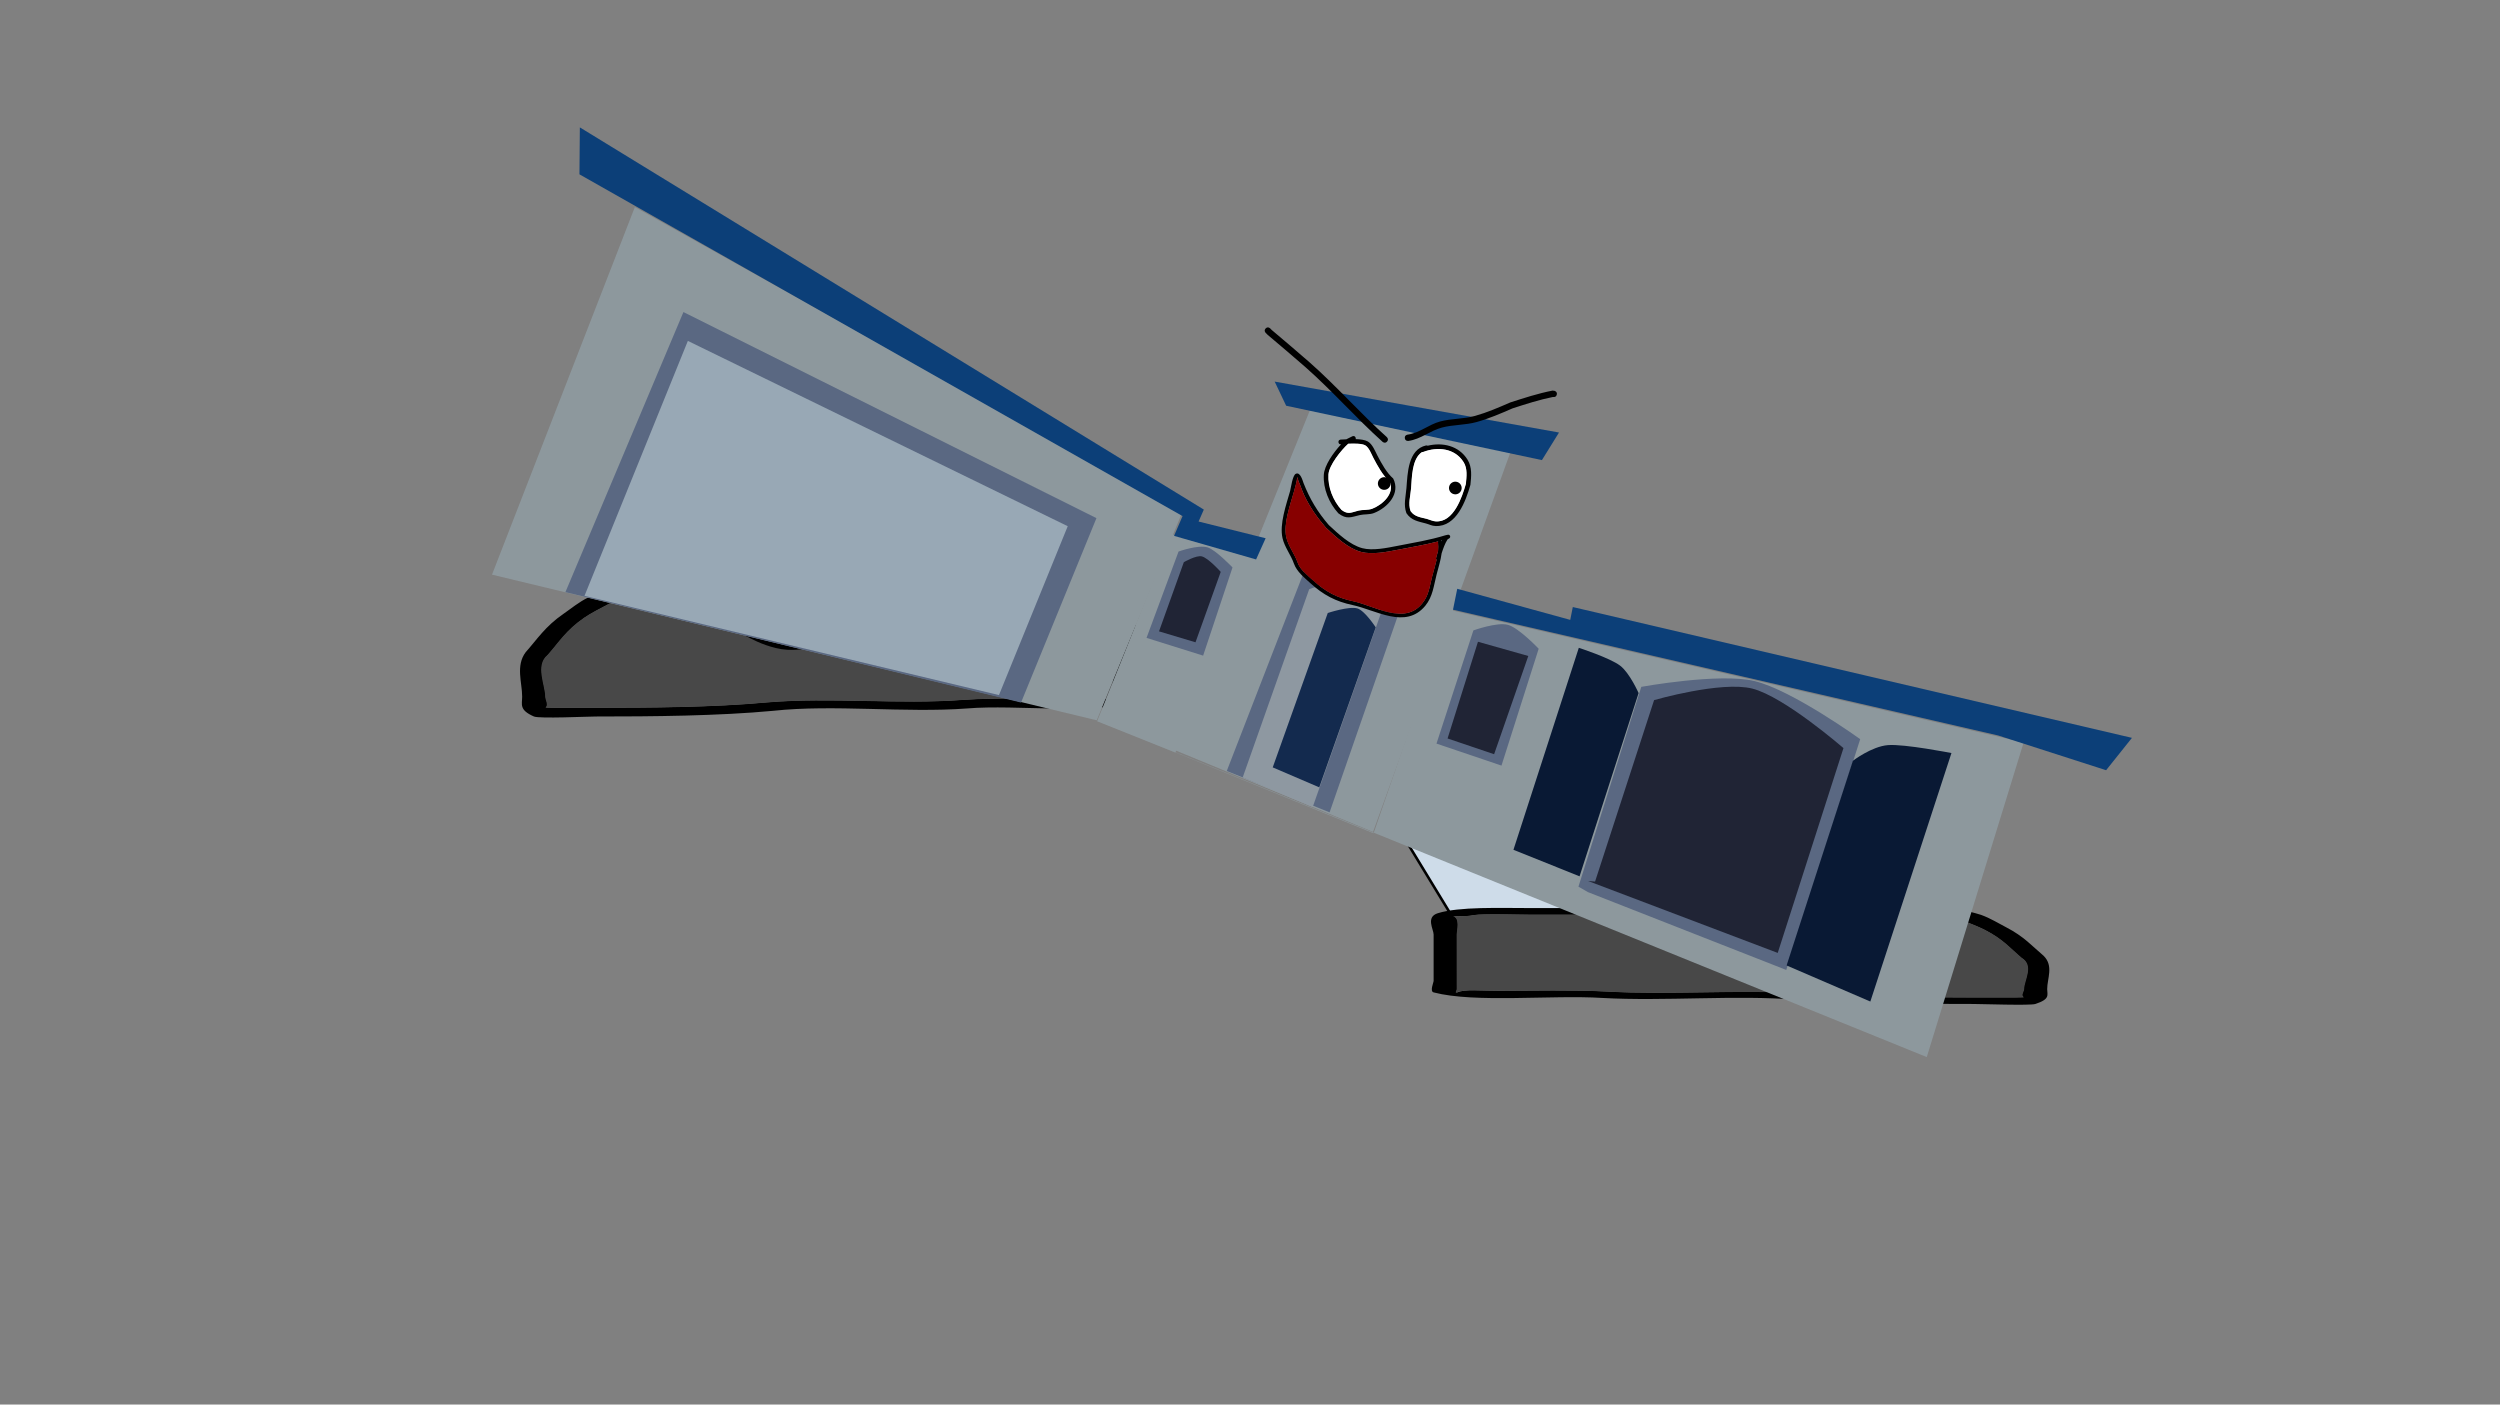 <svg version="1.1" xmlns="http://www.w3.org/2000/svg" xmlns:xlink="http://www.w3.org/1999/xlink" width="959.459" height="539.039" viewBox="0,0,959.459,539.039"><rect x="0" y="0" width="959.459" height="539.039" fill="#808080" stroke="none"/><g transform="translate(159.73,89.52)"><g data-paper-data="{&quot;isPaintingLayer&quot;:true}" fill-rule="nonzero" stroke-linejoin="miter" stroke-miterlimit="10" stroke-dasharray="" stroke-dashoffset="0" style="mix-blend-mode: normal"><g stroke-width="1"><path d="M396.803,260.962l-17.302,-28.434l82.184,0.252l29.413,28.183z" data-paper-data="{&quot;index&quot;:null}" fill="#cedce9" stroke="#000000" stroke-linecap="round"/><path d="M498.915,259.485c-2.224,0.312 -4.411,0.49 -6.576,0.619c0.015,0.048 0.022,0.098 0.022,0.15c0,1.269 -4.528,1.269 -4.528,1.269c-20,0 -40.001,0 -60.001,0c-5.147,0 -17.953,-0.576 -21.749,0.183c-2.187,0.437 -3.752,0.394 -6.554,0.451c-0.316,0.006 -0.891,0.02 -1.4,0.029c2.709,0.542 1.4,5.551 1.4,6.951c0,5.922 0,11.845 0,17.767c0,1.058 0,2.115 0,3.173c0,0.423 -0.796,1.628 0,1.269c3.03,-1.367 8.944,-0.632 15.849,-0.635c13.612,-0.005 28.186,-0.413 41.556,0.274c24.414,1.368 50.662,-0.818 74.881,0.707c20.398,1.429 44.815,1.558 65.83,1.558c5.283,0 10.566,0 15.849,0c0.795,0 2.043,-0.03 3.335,-0.063c-1.3,-0.651 0.061,-2.225 0.061,-3.11c0,-3.304 3.952,-9.004 -0.9,-11.972c-4.287,-3.605 -7,-7.075 -13.993,-10.67c-5.16,-2.652 -13.193,-5.004 -17.463,-7.639c-2.07,-1.57 -3.923,-0.448 -10.664,-0.811c-14.916,-0.804 -29.875,-0.635 -45.284,-0.635c-5.617,0 -12.671,0.32 -18.114,0c-1.149,-0.067 -3.308,-0.318 -4.927,-0.524c2.96,0.641 -3.795,1.261 -6.633,1.659zM427.832,258.984c15.116,0 30.231,0 45.347,0c0.436,-0.061 0.872,-0.122 1.308,-0.183c5.743,-0.805 10.929,-0.592 15.849,-0.952c6.706,-0.491 10.717,-2.145 17.635,-2.538c3.975,-0.226 14.983,0.501 20.617,0.501c15.277,0 30.537,-0.245 45.284,0.635c8.284,0.494 15.285,-0.469 19.159,2.47c0.571,1.116 5.142,1.814 7.533,2.673c3.654,1.313 6.708,3.256 9.535,4.71c7.009,3.603 10.091,7.308 14.485,11.003c3.927,3.894 1.364,8.724 1.364,12.775c0,2.24 1.26,3.818 -4.528,5.711c-2.018,0.66 -20.665,0 -23.774,0c-21.676,0 -47.004,-0.161 -68.027,-1.634c-23.096,-1.892 -50.588,0.658 -74.461,-0.68c-19.237,-1.214 -48.931,2.021 -64.685,-2.128c-1.56,-0.411 0,-3.766 0,-4.442c0,-5.922 0,-11.845 0,-17.767c0,-1.98 -3.114,-6.708 1.61,-8.182c8.245,-2.573 23.676,-1.971 35.749,-1.971z" data-paper-data="{&quot;index&quot;:null}" fill="#000000" stroke="none" stroke-linecap="butt"/><path d="M492.277,260.042c2.165,-0.129 4.378,-0.309 6.602,-0.62c2.839,-0.398 9.62,-1.019 6.66,-1.659c1.619,0.205 3.796,0.456 4.945,0.524c5.443,0.32 12.56,0.003 18.177,0.003c15.409,0 30.465,-0.152 45.381,0.652c6.741,0.363 8.608,-0.754 10.678,0.816c4.27,2.635 12.336,5.005 17.497,7.657c6.994,3.595 9.715,7.09 14.003,10.694c4.852,2.969 0.878,8.69 0.878,11.994c0,0.884 -1.369,2.463 -0.07,3.114c-1.292,0.033 -2.542,0.064 -3.337,0.064c-5.283,0 -10.575,0.004 -15.859,0.004c-21.016,0 -45.532,-0.107 -65.93,-1.536c-24.219,-1.525 -50.707,0.649 -75.121,-0.719c-13.369,-0.686 -27.984,-0.293 -41.597,-0.288c-6.906,0.002 -12.824,-0.735 -15.855,0.632c-0.796,0.359 -0.003,-0.848 -0.003,-1.271c0,-1.058 -0.008,-2.12 -0.008,-3.178c0,-5.922 -0.009,-11.88 -0.009,-17.802c0,-1.4 1.323,-6.421 -1.386,-6.963c0.508,-0.009 1.084,-0.023 1.4,-0.029c2.802,-0.057 4.371,-0.016 6.557,-0.453c3.796,-0.759 16.614,-0.189 21.76,-0.189c20,0 40.107,-0.025 60.108,-0.025c0,0 4.551,-0.002 4.551,-1.271c0,-0.052 -0.007,-0.102 -0.022,-0.15z" data-paper-data="{&quot;noHover&quot;:false,&quot;origItem&quot;:[&quot;Path&quot;,{&quot;applyMatrix&quot;:true,&quot;segments&quot;:[[[579.60736,595.76373],[0.95609,-0.20262],[0.00646,0.07548]],[[579.61718,596],[0,-0.08208],[0,2]],[[577.61718,598],[0,0],[-8.83333,0]],[[551.11718,598],[8.83333,0],[-2.27308,0]],[[541.51161,598.28885],[1.67648,-1.19621],[-0.96568,0.68904]],[[538.61718,599],[1.23739,-0.09027],[-0.13966,0.01019]],[[537.99901,599.04541],[0.22447,-0.0134],[1.19653,0.85421]],[[538.61718,610],[0,-2.20646],[0,9.33333]],[[538.61718,638],[0,-9.33333],[0,1.66667]],[[538.61718,643],[0,-1.66667],[0,0.66667]],[[538.61718,645],[-0.35177,0.56631],[1.33831,-2.15456]],[[545.61718,644],[-3.04994,0.00386],[6.01206,-0.00761]],[[563.97058,644.43107],[-5.90478,-1.08158],[10.78253,2.15651]],[[597.04254,645.54479],[-10.6965,-2.40266],[9.00888,2.25222]],[[626.11718,648],[-9.28168,0],[2.33333,0]],[[633.11718,648],[-2.33333,0],[0.35109,0]],[[634.59021,647.90091],[-0.5707,0.05184],[-0.57412,-1.02596]],[[634.61718,643],[0,1.39387],[0,-5.20707]],[[634.21982,624.13246],[2.14282,4.67827],[-1.8936,-5.6808]],[[628.03948,607.31672],[3.08887,5.66543],[-2.2791,-4.1802]],[[620.32688,595.27881],[1.8857,4.15235],[-0.91417,-2.47477]],[[615.61718,594],[2.9771,0.57275],[-6.58756,-1.26734]],[[595.61718,593],[6.8054,0],[-2.48058,0]],[[587.61718,593],[2.40395,0.50364],[-0.50743,-0.10631]],[[585.44122,592.1748],[0.71481,0.32365],[1.30749,1.01011]],[[582.51161,594.78885],[1.25365,-0.62682],[-0.98239,0.4912]]],&quot;closed&quot;:true}],&quot;index&quot;:null}" fill="#484848" stroke="none" stroke-linecap="butt"/><path d="M555.759,264.695c0,-0.147 -0.063,-0.394 -0.123,-0.636c-0.233,0.098 -0.581,0.182 -1.029,0.253c-1.342,0.382 -3.377,0.382 -3.377,0.382c-17.249,0 -27.211,3.369 -33.309,6.913c-0.717,0.402 -0.654,0.887 -0.654,1.336c0,0.128 -0.044,0.331 -0.091,0.541c0.046,-0.068 0.159,-0.123 0.391,-0.159c1.024,-0.158 9.928,0.808 11.021,0.252c0.328,-0.167 -1.611,-0.198 -1.504,-0.387c1.315,-2.315 15.264,-5.816 22.12,-6.777c1.778,-0.249 3.78,-0.375 5.77,-0.432c-0.778,-0.34 0.783,-0.859 0.783,-1.288zM517.153,273.591c-0.103,0.451 -0.194,0.882 0.115,0.623c0.211,-0.178 -0.094,-0.427 -0.115,-0.623zM509.821,270.473c6.472,-3.419 15.08,-6.537 28.493,-7.764c1.26,-0.552 3.859,-0.552 3.859,-0.552h2.264c5.127,0 7.839,-0.501 13.346,-0.501c7.648,0 9.421,4.262 5.421,5.51c-2.524,0.788 -6.572,1.046 -9.95,1.519c-10,1.401 -13.71,5.428 -24.667,7.431c-11.613,2.123 -24.398,-2.488 -18.767,-5.644z" data-paper-data="{&quot;index&quot;:null}" fill="#000000" stroke="none" stroke-linecap="butt"/><path d="M555.805,264.017c0.06,0.242 0.133,0.492 0.133,0.639c0,0.429 -1.543,0.957 -0.764,1.296c-1.99,0.057 -4.004,0.178 -5.782,0.427c-6.857,0.961 -20.873,4.444 -22.188,6.759c-0.107,0.188 1.617,0.331 1.288,0.498c-1.093,0.556 -10.074,-0.427 -11.098,-0.269c-0.232,0.036 -0.345,0.092 -0.39,0.159c0.048,-0.21 0.083,-0.416 0.083,-0.544c0,-0.45 -0.083,-0.943 0.634,-1.345c6.098,-3.544 16.42,-6.987 33.668,-6.987c0,0 2.045,0.003 3.386,-0.38c0.447,-0.071 0.796,-0.155 1.029,-0.253z" data-paper-data="{&quot;noHover&quot;:false,&quot;origItem&quot;:[&quot;Path&quot;,{&quot;applyMatrix&quot;:true,&quot;segments&quot;:[[[607.563,601.99816],[0.02649,0.38155],[-0.10299,0.15484]],[[607.10872,602.39727],[0.1976,-0.11227],[-0.59254,0.60273]],[[605.61718,603],[0,0],[-7.618,0]],[[590.90604,613.89443],[2.69308,-5.58508],[-0.31682,0.63364]],[[590.61718,616],[0,-0.70843],[0,0.20156]],[[590.57685,616.85325],[0.02106,-0.33136],[0.02013,-0.10671]],[[590.74964,616.60263],[-0.10238,0.05628],[0.45234,-0.24865]],[[595.61718,617],[-0.48256,0.87548],[0.14503,-0.26312]],[[594.95308,616.3906],[-0.04725,0.29671],[0.58086,-3.64773]],[[604.72276,605.71115],[-3.02833,1.51416],[0.78545,-0.39273]],[[607.27135,605.03032],[-0.87898,0.0905],[-0.34365,-0.53523]],[[607.61718,603],[0,0.6759],[0,-0.23192]]],&quot;closed&quot;:true}],&quot;index&quot;:null}" fill="#ffffff" stroke="none" stroke-linecap="butt"/></g><g stroke-width="1"><path d="M175.518,138.939l29.413,-37.65l82.184,-0.336l-17.302,37.986z" data-paper-data="{&quot;index&quot;:null}" fill="#cedce9" stroke="#000000" stroke-linecap="round"/><path d="M167.7,136.965c-2.838,-0.531 -9.594,-1.36 -6.633,-2.216c-1.619,0.274 -3.778,0.609 -4.927,0.7c-5.443,0.427 -12.497,0 -18.114,0c-15.409,0 -30.368,-0.227 -45.284,0.848c-6.741,0.486 -8.594,-1.014 -10.664,1.084c-4.27,3.52 -12.303,6.661 -17.463,10.205c-6.994,4.803 -9.706,9.439 -13.993,14.255c-4.852,3.966 -0.9,11.58 -0.9,15.994c0,1.182 1.361,3.285 0.061,4.154c1.292,0.044 2.54,0.084 3.335,0.084c5.283,0 10.566,0 15.849,0c21.015,0 45.433,-0.172 65.83,-2.081c24.219,-2.037 50.467,0.884 74.881,-0.944c13.37,-0.917 27.943,-0.372 41.556,-0.365c6.906,0.003 12.819,-0.979 15.849,0.848c0.796,0.48 0,-1.13 0,-1.695c0,-1.413 0,-2.826 0,-4.239c0,-7.912 0,-15.824 0,-23.736c0,-1.87 -1.31,-8.562 1.4,-9.286c-0.508,-0.011 -1.083,-0.03 -1.4,-0.038c-2.802,-0.077 -4.367,-0.019 -6.554,-0.603c-3.796,-1.014 -16.602,-0.245 -21.749,-0.245c-20,0 -40.001,0 -60.001,0c0,0 -4.528,0 -4.528,-1.695c0,-0.07 0.008,-0.136 0.022,-0.2c-2.165,-0.172 -4.351,-0.41 -6.576,-0.826zM238.783,136.296c12.073,0 27.504,-0.805 35.749,2.633c4.725,1.97 1.61,8.285 1.61,10.931c0,7.912 0,15.824 0,23.736c0,0.903 1.56,5.385 0,5.934c-15.754,5.542 -45.448,1.22 -64.685,2.843c-23.873,1.788 -51.365,-1.619 -74.461,0.909c-21.023,1.968 -46.351,2.183 -68.027,2.183c-3.109,0 -21.756,0.882 -23.774,0c-5.788,-2.528 -4.528,-4.637 -4.528,-7.629c0,-5.412 -2.563,-11.864 1.364,-17.066c4.394,-4.936 7.476,-9.886 14.485,-14.699c2.827,-1.941 5.881,-4.538 9.535,-6.292c2.391,-1.147 6.962,-2.08 7.533,-3.571c3.874,-3.927 10.875,-2.64 19.159,-3.3c14.747,-1.175 30.007,-0.848 45.284,-0.848c5.634,0 16.642,-0.971 20.617,-0.669c6.919,0.526 10.93,2.735 17.635,3.391c4.921,0.481 10.106,0.196 15.849,1.272c0.436,0.082 0.872,0.163 1.308,0.245c15.116,0 30.231,0 45.347,0z" data-paper-data="{&quot;index&quot;:null}" fill="#000000" stroke="none" stroke-linecap="butt"/><path d="M174.339,137.71c-0.015,0.064 -0.022,0.131 -0.022,0.2c0,1.695 4.551,1.698 4.551,1.698c20,0 40.107,0.034 60.108,0.034c5.147,0 17.965,-0.761 21.76,0.253c2.186,0.584 3.755,0.529 6.557,0.606c0.316,0.009 0.892,0.028 1.4,0.039c-2.709,0.724 -1.386,7.432 -1.386,9.302c0,7.912 -0.009,15.871 -0.009,23.783c0,1.413 -0.008,2.833 -0.008,4.245c0,0.565 0.793,2.178 -0.003,1.698c-3.03,-1.826 -8.949,-0.841 -15.855,-0.844c-13.612,-0.006 -28.227,-0.532 -41.597,0.385c-24.414,1.828 -50.902,-1.076 -75.121,0.961c-20.398,1.909 -44.914,2.052 -65.93,2.052c-5.283,0 -10.575,-0.005 -15.859,-0.005c-0.795,0 -2.045,-0.041 -3.337,-0.085c1.3,-0.87 -0.07,-2.979 -0.07,-4.16c0,-4.414 -3.973,-12.058 0.878,-16.023c4.287,-4.816 7.009,-9.484 14.003,-14.287c5.16,-3.544 13.227,-6.71 17.497,-10.23c2.07,-2.098 3.937,-0.605 10.678,-1.09c14.915,-1.074 29.972,-0.871 45.381,-0.871c5.617,0 12.734,0.423 18.177,-0.004c1.149,-0.09 3.326,-0.425 4.945,-0.7c-2.96,0.856 3.821,1.686 6.66,2.217c2.224,0.416 4.437,0.657 6.602,0.829z" data-paper-data="{&quot;noHover&quot;:false,&quot;origItem&quot;:[&quot;Path&quot;,{&quot;applyMatrix&quot;:true,&quot;segments&quot;:[[[579.60736,595.76373],[0.95609,-0.20262],[0.00646,0.07548]],[[579.61718,596],[0,-0.08208],[0,2]],[[577.61718,598],[0,0],[-8.83333,0]],[[551.11718,598],[8.83333,0],[-2.27308,0]],[[541.51161,598.28885],[1.67648,-1.19621],[-0.96568,0.68904]],[[538.61718,599],[1.23739,-0.09027],[-0.13966,0.01019]],[[537.99901,599.04541],[0.22447,-0.0134],[1.19653,0.85421]],[[538.61718,610],[0,-2.20646],[0,9.33333]],[[538.61718,638],[0,-9.33333],[0,1.66667]],[[538.61718,643],[0,-1.66667],[0,0.66667]],[[538.61718,645],[-0.35177,0.56631],[1.33831,-2.15456]],[[545.61718,644],[-3.04994,0.00386],[6.01206,-0.00761]],[[563.97058,644.43107],[-5.90478,-1.08158],[10.78253,2.15651]],[[597.04254,645.54479],[-10.6965,-2.40266],[9.00888,2.25222]],[[626.11718,648],[-9.28168,0],[2.33333,0]],[[633.11718,648],[-2.33333,0],[0.35109,0]],[[634.59021,647.90091],[-0.5707,0.05184],[-0.57412,-1.02596]],[[634.61718,643],[0,1.39387],[0,-5.20707]],[[634.21982,624.13246],[2.14282,4.67827],[-1.8936,-5.6808]],[[628.03948,607.31672],[3.08887,5.66543],[-2.2791,-4.1802]],[[620.32688,595.27881],[1.8857,4.15235],[-0.91417,-2.47477]],[[615.61718,594],[2.9771,0.57275],[-6.58756,-1.26734]],[[595.61718,593],[6.8054,0],[-2.48058,0]],[[587.61718,593],[2.40395,0.50364],[-0.50743,-0.10631]],[[585.44122,592.1748],[0.71481,0.32365],[1.30749,1.01011]],[[582.51161,594.78885],[1.25365,-0.62682],[-0.98239,0.4912]]],&quot;closed&quot;:true}],&quot;index&quot;:null}" fill="#484848" stroke="none" stroke-linecap="butt"/><path d="M110.857,143.925c0,0.573 1.561,1.267 0.783,1.721c1.99,0.077 3.992,0.244 5.77,0.577c6.857,1.284 20.805,5.961 22.12,9.053c0.107,0.252 -1.832,0.293 -1.504,0.517c1.093,0.742 9.997,-0.548 11.021,-0.337c0.232,0.048 0.346,0.122 0.391,0.212c-0.048,-0.281 -0.091,-0.552 -0.091,-0.723c0,-0.601 0.063,-1.248 -0.654,-1.785c-6.098,-4.734 -16.06,-9.235 -33.309,-9.235c0,0 -2.035,0 -3.377,-0.511c-0.447,-0.095 -0.795,-0.207 -1.029,-0.338c-0.06,0.323 -0.123,0.653 -0.123,0.849zM149.348,156.641c0.309,0.347 0.218,-0.229 0.115,-0.832c-0.021,0.262 -0.326,0.595 -0.115,0.832zM156.794,151.644c5.631,4.216 -7.154,10.377 -18.767,7.54c-10.957,-2.677 -14.667,-8.056 -24.667,-9.928c-3.378,-0.632 -7.426,-0.978 -9.95,-2.03c-3.999,-1.667 -2.226,-7.361 5.421,-7.361c5.507,0 8.219,0.669 13.346,0.669h2.264c0,0 2.599,0 3.859,0.737c13.414,1.639 22.021,5.804 28.493,10.372z" data-paper-data="{&quot;index&quot;:null}" fill="#000000" stroke="none" stroke-linecap="butt"/><path d="M110.811,143.019c0.233,0.131 0.581,0.243 1.029,0.338c1.342,0.511 3.386,0.507 3.386,0.507c17.249,0 27.571,4.6 33.668,9.335c0.717,0.537 0.634,1.196 0.634,1.797c0,0.171 0.035,0.446 0.083,0.727c-0.046,-0.09 -0.158,-0.165 -0.39,-0.213c-1.024,-0.211 -10.006,1.101 -11.098,0.359c-0.328,-0.223 1.396,-0.414 1.288,-0.666c-1.315,-3.092 -15.331,-7.746 -22.188,-9.029c-1.778,-0.333 -3.792,-0.494 -5.782,-0.57c0.778,-0.454 -0.764,-1.159 -0.764,-1.732c0,-0.197 0.073,-0.531 0.133,-0.854z" data-paper-data="{&quot;noHover&quot;:false,&quot;origItem&quot;:[&quot;Path&quot;,{&quot;applyMatrix&quot;:true,&quot;segments&quot;:[[[607.563,601.99816],[0.02649,0.38155],[-0.10299,0.15484]],[[607.10872,602.39727],[0.1976,-0.11227],[-0.59254,0.60273]],[[605.61718,603],[0,0],[-7.618,0]],[[590.90604,613.89443],[2.69308,-5.58508],[-0.31682,0.63364]],[[590.61718,616],[0,-0.70843],[0,0.20156]],[[590.57685,616.85325],[0.02106,-0.33136],[0.02013,-0.10671]],[[590.74964,616.60263],[-0.10238,0.05628],[0.45234,-0.24865]],[[595.61718,617],[-0.48256,0.87548],[0.14503,-0.26312]],[[594.95308,616.3906],[-0.04725,0.29671],[0.58086,-3.64773]],[[604.72276,605.71115],[-3.02833,1.51416],[0.78545,-0.39273]],[[607.27135,605.03032],[-0.87898,0.0905],[-0.34365,-0.53523]],[[607.61718,603],[0,0.6759],[0,-0.23192]]],&quot;closed&quot;:true}],&quot;index&quot;:null}" fill="#ffffff" stroke="none" stroke-linecap="butt"/></g><path d="M-159.73,449.52v-539.039h959.459v539.039z" fill="none" stroke="#f00000" stroke-width="0" stroke-linecap="butt"/><g><path d="M367.429,230.289l29.514,-85.666l219.968,50.82l-37.181,120.729l-319.343,-129.585z" fill="#8d989d" stroke="#000000" stroke-width="0" stroke-linecap="round"/><path d="M261.318,187.295l28.744,-71.756l31.562,8.319l-30.254,75.443z" fill="#8d989d" stroke="#000000" stroke-width="0" stroke-linecap="round"/><path d="M290.305,198.023l52.67,-130.052l76.942,16.131l-52.702,145.656z" fill="#8d989d" stroke="#000000" stroke-width="0" stroke-linecap="round"/><path d="M29.095,131.016l54.823,-141.067l210.014,117.256l-32.749,79.716z" fill="#8d989d" stroke="#000000" stroke-width="0" stroke-linecap="round"/><path d="M57.264,137.728l45.296,-107.486l158.506,79.094l-28.936,70.772z" fill="#5a6882" stroke="#000000" stroke-width="0" stroke-linecap="round"/><path d="M64.588,139.157l39.671,-97.843l145.788,71.116l-26.393,64.81z" fill="#98a8b5" stroke="#000000" stroke-width="0" stroke-linecap="round"/><path d="M302.012,162.103l-21.725,-6.814l12.291,-33.142c0,0 7.436,-2.689 11.123,-1.6c3.12,0.921 9.585,7.711 9.585,7.711z" fill="#5a6882" stroke="#000000" stroke-width="0" stroke-linecap="round"/><path d="M285.079,152.786l9.522,-26.547c0,0 4.804,-2.781 6.92,-2.226c2.531,0.664 7.245,5.943 7.245,5.943l-9.685,27.03z" fill="#202435" stroke="#000000" stroke-width="0" stroke-linecap="round"/><path d="M311.081,206.374l29.598,-76.334c0,0 12.993,-3.87 19.019,-2.226c6.662,1.817 19.235,12.66 19.235,12.66l-28.387,81.765z" fill="#5a6882" stroke="#000000" stroke-width="0" stroke-linecap="round"/><path d="M317.194,208.846l25.523,-72.243c0,0 8.51,-3.332 12.928,-2.092c4.873,1.368 15.077,9.955 15.077,9.955l-26.667,75.756z" fill="#8e98a1" stroke="#000000" stroke-width="0" stroke-linecap="round"/><path d="M346.574,212.646l-17.853,-7.656l21.126,-59.249c0,0 8.154,-2.716 11.38,-1.751c2.866,0.858 7.021,7.26 7.021,7.26z" fill="#132a4e" stroke="#000000" stroke-width="0" stroke-linecap="round"/><path d="M405.737,152.415c0,0 9.148,-3.289 13.283,-2.127c4.214,1.185 11.771,9.171 11.771,9.171l-14.279,44.844l-24.941,-8.44l14.165,-43.448z" fill="#5a6882" stroke="#000000" stroke-width="0" stroke-linecap="round"/><path d="M407.49,156.774l19.314,5.46l-13.118,37.704l-17.861,-6.044z" fill="#202435" stroke="#000000" stroke-width="0" stroke-linecap="round"/><path d="M446.05,250.771l24.124,-76.694c0,0 29.947,-5.445 43.423,-2.224c14.458,3.456 40.586,22.304 40.586,22.304l-28.374,88.579l-76.12,-29.876z" fill="#5a6882" stroke="#000000" stroke-width="0" stroke-linecap="round"/><path d="M452.43,248.813l22.653,-69.644c0,0 25.778,-7.439 37.703,-4.417c12.29,3.115 34.974,22.836 34.974,22.836l-25.229,78.607l-72.773,-27.6z" fill="#202435" stroke="#000000" stroke-width="0" stroke-linecap="round"/><path d="M446.479,246.799l-25.372,-10.187l25.087,-77.512c0,0 11.902,3.855 15.85,6.845c3.68,2.786 7.091,10.525 7.091,10.525z" fill="#091934" stroke="#000000" stroke-width="0" stroke-linecap="round"/><path d="M551.37,202.469c0,0 7.193,-5.532 13.48,-6.027c6.324,-0.498 24.353,3.048 24.353,3.048l-31.129,95.366l-32.138,-13.849z" fill="#091934" stroke="#000000" stroke-width="0" stroke-linecap="round"/><path d="M294.112,108.55l-231.458,-131.162l0.151,-18.018l239.472,146.682l-2.008,4.581l25.732,6.42l-3.668,8.136l-31.475,-9.05z" fill="#0c3f78" stroke="#000000" stroke-width="0" stroke-linecap="round"/><path d="M329.466,56.928l109.122,19.544l-6.557,10.59l-98.153,-20.864z" fill="#0c3f78" stroke="#000000" stroke-width="0" stroke-linecap="round"/><path d="M399.536,136.449l43.366,11.931l0.982,-4.928l214.596,50.205l-9.923,12.424l-41.458,-13.344l-209.192,-48.262z" fill="#0c3f78" stroke="#000000" stroke-width="0" stroke-linecap="round"/><path d="M360.49,78.34c0.132,0.267 0.134,0.49 0.076,0.669c1.819,0.052 3.56,0.279 4.664,0.908c1.78,1.014 2.822,3.781 3.712,5.486c1.513,2.9 3.526,6.595 6.011,8.717c2.879,5.713 -2.025,11.137 -7.344,13.242c-1.733,0.686 -3.798,0.397 -5.448,0.79c-3.44,0.82 -5.049,1.765 -8.246,-0.66c-3.59,-3.941 -5.889,-9.461 -5.589,-14.799c0.199,-3.545 3.642,-8.501 6.634,-11.689c-0.018,0.001 -0.035,0.003 -0.052,0.004c0,0 -0.911,0.049 -0.96,-0.861c-0.049,-0.911 0.861,-0.96 0.861,-0.96c0.605,-0.025 1.346,-0.071 2.156,-0.111c0.001,-0.001 0.003,-0.002 0.004,-0.003c0.308,-0.155 0.615,-0.309 0.923,-0.464l1.377,-0.681c0,0 0.818,-0.404 1.222,0.413zM357.709,80.825c-2.681,2.41 -7.345,8.206 -7.563,11.768c-0.295,4.825 1.739,9.952 4.999,13.553c2.61,1.972 3.806,0.887 6.589,0.232c1.632,-0.384 3.554,-0.061 5.24,-0.727c3.988,-1.574 8.699,-5.9 6.539,-10.411c-2.559,-2.185 -4.635,-6.018 -6.188,-8.993c-0.721,-1.38 -1.628,-3.935 -3.06,-4.783c-1.251,-0.74 -4.16,-0.754 -6.555,-0.64z" fill="#000000" stroke="none" stroke-width="0.5" stroke-linecap="butt"/><path d="M364.273,81.405c1.433,0.847 2.362,3.41 3.082,4.79c1.554,2.975 3.659,6.863 6.218,9.048c2.16,4.511 -2.588,8.891 -6.576,10.464c-1.686,0.665 -3.635,0.348 -5.267,0.732c-2.783,0.655 -4.008,1.731 -6.618,-0.242c-3.26,-3.601 -5.321,-8.79 -5.026,-13.615c0.217,-3.562 4.923,-9.405 7.604,-11.815c2.396,-0.114 5.332,-0.103 6.583,0.637z" data-paper-data="{&quot;noHover&quot;:false,&quot;origItem&quot;:[&quot;Path&quot;,{&quot;applyMatrix&quot;:true,&quot;segments&quot;:[[[235.85151,206.09005],[1.8362,-0.72028],[-1.45324,2.58368]],[[233.06251,217.2504],[-0.76961,-2.83217],[1.04253,3.83651]],[[240.52891,226.48989],[-3.4888,-1.94577],[2.55305,0.84841]],[[245.72253,224.93403],[-1.99502,1.24367],[1.17025,-0.72952]],[[249.6127,222.98667],[-1.13815,0.96275],[2.69185,-2.277]],[[251.96233,213.15313],[2.8714,2.94482],[-2.56908,-1.02763]],[[244.77116,207.77896],[1.99445,1.90814],[-0.92537,-0.88533]],[[241.12651,204.86033],[1.33937,0.28232],[-1.16993,-0.2466]]],&quot;closed&quot;:true}]}" fill="#ffffff" stroke="none" stroke-width="0.5" stroke-linecap="butt"/><path d="M388.234,81.529c5.653,-1.354 11.88,-0.043 15.242,5.348c1.841,2.951 1.451,6.448 1.116,9.691c-1.764,6.16 -5.349,16.109 -13.36,15.796c-1.526,-0.06 -2.228,-0.582 -3.649,-0.966c-3.145,-0.85 -5.624,-1.141 -7.554,-3.973c-1.182,-3.241 -0.253,-6.304 0.013,-9.629c0.449,-5.634 0.562,-14.815 7.587,-16.379zM386.008,84.031c-3.942,2.624 -3.812,9.862 -4.149,13.916c-0.239,2.872 -1.22,5.843 -0.208,8.644c1.54,2.227 3.898,2.367 6.402,3.044c1.131,0.305 2.051,0.834 3.238,0.906c6.909,0.418 10.022,-9.205 11.509,-14.318c0.264,-2.753 0.72,-5.859 -0.87,-8.376c-3.419,-5.411 -10.014,-5.962 -15.432,-3.87c0,0 -0.226,0.087 -0.491,0.055z" fill="#000000" stroke="none" stroke-width="0.5" stroke-linecap="butt"/><path d="M386.476,83.919c5.418,-2.092 12.083,-1.523 15.502,3.888c1.59,2.517 1.149,5.661 0.884,8.414c-1.487,5.114 -4.663,14.798 -11.571,14.38c-1.186,-0.072 -2.122,-0.602 -3.252,-0.908c-2.505,-0.677 -4.89,-0.833 -6.429,-3.059c-1.012,-2.801 -0.048,-5.806 0.191,-8.678c0.337,-4.054 0.242,-11.356 4.184,-13.981c0.264,0.032 0.493,-0.056 0.493,-0.056z" data-paper-data="{&quot;noHover&quot;:false,&quot;origItem&quot;:[&quot;Path&quot;,{&quot;applyMatrix&quot;:true,&quot;segments&quot;:[[[258.74045,201.12728],[0.21436,-0.04463],[-2.37853,3.08313]],[[259.17722,213.06082],[-0.80619,-3.24688],[0.57113,2.3002]],[[261.29379,219.84911],[-1.52627,-1.91511],[1.78632,1.32855]],[[267.08345,220.53251],[-2.12947,0.13309],[0.96116,-0.06007]],[[269.84433,220.38444],[-0.94312,0.25688],[5.49183,-1.49583]],[[275.03544,206.19733],[0.18944,4.37529],[-0.51977,-2.21412]],[[272.1494,199.90185],[1.90234,1.54157],[-4.08938,-3.31385]],[[259.10813,200.95489],[3.66896,-3.05763],[0,0]]],&quot;closed&quot;:true}]}" fill="#ffffff" stroke="none" stroke-width="0.5" stroke-linecap="butt"/><path d="M369.208,95.264c0.431,-1.272 1.811,-1.955 3.083,-1.524c1.272,0.431 1.955,1.811 1.524,3.083c-0.431,1.272 -1.811,1.955 -3.083,1.524c-1.272,-0.431 -1.955,-1.811 -1.524,-3.083z" fill="#000000" stroke="none" stroke-width="0.5" stroke-linecap="butt"/><path d="M396.497,96.99c0.431,-1.272 1.811,-1.955 3.083,-1.524c1.272,0.431 1.955,1.811 1.524,3.083c-0.431,1.272 -1.811,1.955 -3.083,1.524c-1.272,-0.431 -1.955,-1.811 -1.524,-3.083z" fill="#000000" stroke="none" stroke-width="0.5" stroke-linecap="butt"/><path d="M326.029,36.512c0.864,-0.856 1.72,0.008 1.72,0.008l0.608,0.62c4.857,4.134 9.761,8.219 14.547,12.436c10.322,9.097 19.428,19.537 29.601,28.662c0,0 0.905,0.812 0.093,1.717c-0.812,0.905 -1.717,0.093 -1.717,0.093c-10.169,-9.123 -19.268,-19.555 -29.585,-28.648c-4.775,-4.208 -9.668,-8.284 -14.515,-12.409l-0.759,-0.76c0,0 -0.856,-0.864 0.008,-1.72z" fill="#000000" stroke="none" stroke-width="0.5" stroke-linecap="butt"/><path d="M437.708,62.035c-0.313,0.925 -1.117,0.856 -1.422,0.793c-5.313,1.06 -10.338,2.709 -15.54,4.38c-4.506,1.97 -8.989,3.903 -13.739,5.233c-4.368,1.223 -9.072,0.983 -13.396,2.143c-4.556,1.223 -8.05,4.442 -12.818,5.117c0,0 -1.205,0.166 -1.371,-1.038c-0.166,-1.205 1.038,-1.371 1.038,-1.371c4.607,-0.619 8.086,-3.867 12.52,-5.057c4.334,-1.164 9.034,-0.917 13.406,-2.146c4.668,-1.313 9.066,-3.224 13.499,-5.156c5.424,-1.75 10.673,-3.464 16.232,-4.551l0.829,0.111c0,0 1.152,0.39 0.762,1.542z" fill="#000000" stroke="none" stroke-width="0.5" stroke-linecap="butt"/><path d="M393.547,122.819c-0.363,2.722 -1.218,5.383 -1.921,8.099c-1.124,4.342 -1.44,8.499 -4.387,12.089c-7.598,9.111 -18.973,1.553 -27.822,-0.304c-6.597,-1.387 -11.28,-3.913 -16.214,-8.382c-2.366,-2.143 -5.25,-4.46 -6.342,-7.518c-1.152,-3.341 -3.583,-6.302 -4.382,-9.778c-1.245,-5.413 1.45,-12.913 2.921,-18.126c0.299,-1.164 0.907,-5.942 2.149,-6.568c1.783,-0.899 2.658,2.693 3.006,3.575c2.431,6.157 5.368,11.059 9.685,16.077c3.541,3.272 8.062,7.605 12.848,8.878c3.975,1.057 9.467,-0.098 13.454,-0.878c6.199,-1.21 12.411,-2.212 18.468,-4.075l0.034,0.005l-0.003,-0.012l0.872,-0.19c0.132,-0.031 0.274,-0.027 0.412,0.02c0.392,0.133 0.603,0.558 0.47,0.951c-0.059,0.175 -0.176,0.313 -0.323,0.402l-0.648,0.397c-1.046,1.658 -1.67,3.463 -2.277,5.337zM392.223,118.264c-5.074,1.332 -10.242,2.188 -15.393,3.194c-4.222,0.824 -9.91,1.961 -14.124,0.856c-5.057,-1.326 -9.81,-5.825 -13.544,-9.287c-3.378,-3.914 -6.044,-7.681 -8.304,-12.345c-0.672,-1.387 -1.132,-2.793 -1.696,-4.223c-0.182,-0.46 -0.402,-0.904 -0.585,-1.362c-0.18,-0.449 -0.387,-1.866 -0.437,-1.384c-0.193,1.872 -0.819,3.746 -1.29,5.579c-1.397,4.951 -4.081,12.247 -2.907,17.401c0.775,3.405 3.197,6.346 4.337,9.621c0.928,2.78 3.808,4.973 5.936,6.901c4.739,4.294 9.162,6.692 15.511,8.022c7.97,1.673 19.509,9.293 26.356,0.819c2.511,-3.048 2.806,-6.355 3.728,-10.051c0.553,-2.215 1.274,-4.442 1.785,-6.687c-0.348,-0.304 -0.183,-0.792 -0.183,-0.792l0.05,-0.147c0.186,-0.55 0.414,-1.472 0.697,-2.489c0.093,-1.051 0.099,-2.107 -0.018,-3.17c0,0 -0.026,-0.235 0.083,-0.455zM393.675,117.868c-0.131,0.037 -0.263,0.074 -0.395,0.11c0.094,0.056 0.163,0.132 0.213,0.209c0.059,-0.111 0.119,-0.218 0.181,-0.32z" fill="#000000" stroke="none" stroke-width="0.5" stroke-linecap="butt"/><path d="M392.19,118.714c0.118,1.062 0.111,2.124 0.019,3.175c-0.283,1.018 -0.512,1.943 -0.698,2.493l-0.05,0.147c0,0 -0.165,0.489 0.183,0.793c-0.511,2.246 -1.234,4.483 -1.787,6.699c-0.923,3.696 -1.225,7.018 -3.737,10.065c-6.847,8.473 -18.428,0.872 -26.398,-0.801c-6.349,-1.33 -10.809,-3.75 -15.548,-8.044c-2.128,-1.928 -5.015,-4.14 -5.944,-6.919c-1.141,-3.275 -3.562,-6.235 -4.337,-9.64c-1.173,-5.153 1.523,-12.474 2.92,-17.426c0.471,-1.833 1.102,-3.711 1.295,-5.584c0.049,-0.481 0.321,1.012 0.501,1.461c0.184,0.459 0.404,0.902 0.586,1.362c0.565,1.43 1.026,2.834 1.698,4.221c2.261,4.664 4.933,8.424 8.31,12.338c3.734,3.462 8.4,7.913 13.457,9.239c4.214,1.105 9.898,-0.013 14.12,-0.836c5.152,-1.006 10.319,-1.858 15.394,-3.189c-0.109,0.221 0.017,0.445 0.017,0.445z" data-paper-data="{&quot;noHover&quot;:false,&quot;origItem&quot;:[&quot;Path&quot;,{&quot;applyMatrix&quot;:true,&quot;segments&quot;:[[[330.27764,101.37956],[0.00377,0.246],[-3.9077,3.50041]],[[318.03778,111.24581],[4.12495,-3.24589],[-3.38098,2.65943]],[[305.86056,118.45222],[4.25424,-0.93964],[-5.10498,1.12754]],[[289.57101,116.36938],[4.90212,1.37646],[-4.79135,-1.94137]],[[276.54833,109.17426],[4.13967,3.11839],[-1.23154,-0.92772]],[[273.1118,106.19042],[1.15495,1.01475],[-0.37129,-0.32622]],[[271.96933,105.24528],[0.37291,0.32437],[-0.36505,-0.31753]],[[270.94917,104.21279],[-0.17558,-0.45084],[0.68304,1.75382]],[[272.34712,109.76558],[-0.41759,-1.8454],[1.01668,5.04287]],[[277.70061,126.57573],[-3.39562,-4.05015],[2.24376,2.67626]],[[285.95023,133.15772],[-2.50921,-2.39348],[2.09437,2.04969]],[[294.38124,136.58965],[-2.77341,-0.74446],[6.17641,1.65792]],[[311.84332,136.64966],[-6.25602,1.71339],[7.8552,-2.14847]],[[335.66882,125.35196],[-2.22591,10.66423],[0.84397,-3.85793]],[[334.4,114.70753],[0.86544,3.70939],[-0.51878,-2.22358]],[[332.93636,107.94251],[0.57053,2.23137],[-0.44813,-0.11179]],[332.41251,107.32126],[[332.3897,107.16781],[0,0],[-0.08536,-0.57434]],[[331.8744,104.63455],[0.21216,1.03482],[-0.39705,-0.97768]],[[330.41166,101.82257],[0.58941,0.89149],[0,0]]],&quot;closed&quot;:true}]}" fill="#870000" stroke="none" stroke-width="0.5" stroke-linecap="butt"/></g></g></g></svg><!--rotationCenter:479.72973:269.51952-->